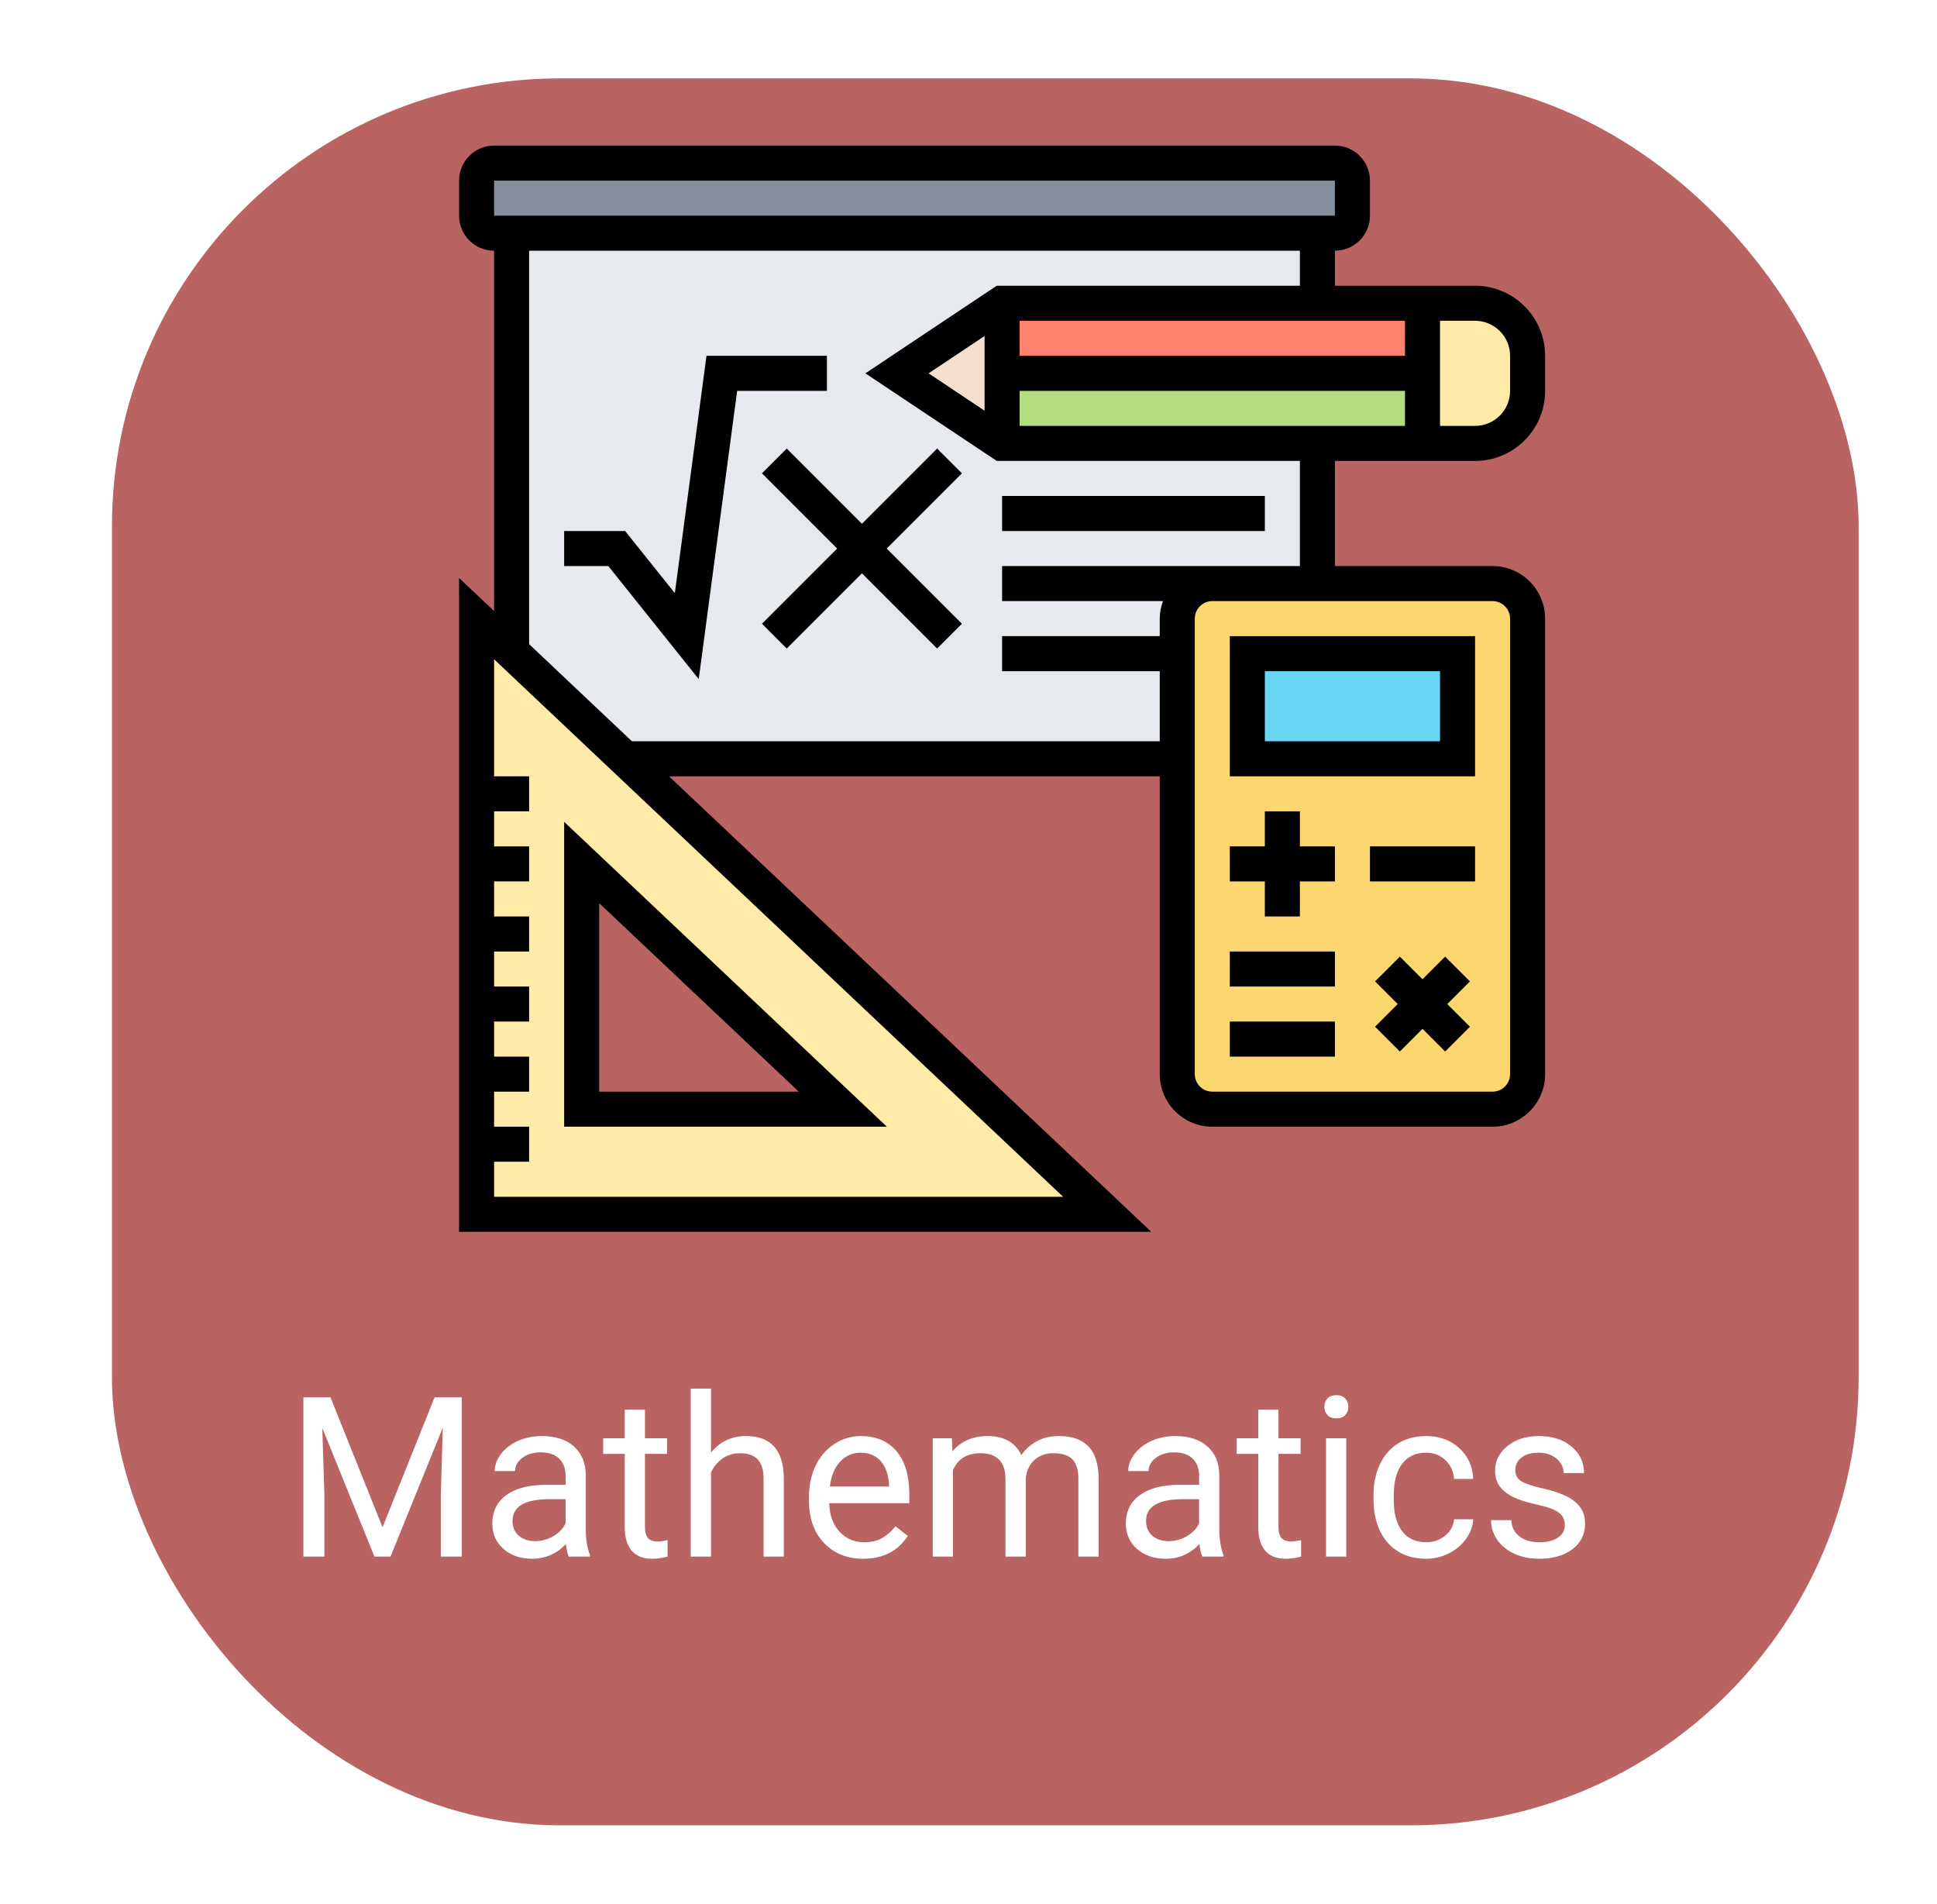 <svg width="173" height="170" viewBox="0 0 173 170" fill="none" xmlns="http://www.w3.org/2000/svg">
    <g filter="url(#filter0_d)">
        <rect x="7" y="3" width="156" height="156" rx="40" fill="#BA6363"/>
    </g>
    <path d="M29.518 124.781L34.166 136.383L38.815 124.781H41.246V139H39.371V133.463L39.547 127.486L34.879 139H33.443L28.785 127.516L28.971 133.463V139H27.096V124.781H29.518ZM50.797 139C50.693 138.792 50.608 138.421 50.543 137.887C49.703 138.759 48.7 139.195 47.535 139.195C46.493 139.195 45.637 138.902 44.967 138.316C44.303 137.724 43.971 136.975 43.971 136.07C43.971 134.97 44.387 134.117 45.221 133.512C46.06 132.9 47.239 132.594 48.756 132.594H50.514V131.764C50.514 131.132 50.325 130.631 49.947 130.26C49.57 129.882 49.013 129.693 48.277 129.693C47.633 129.693 47.092 129.856 46.656 130.182C46.22 130.507 46.002 130.901 46.002 131.363H44.185C44.185 130.836 44.371 130.328 44.742 129.84C45.12 129.345 45.628 128.954 46.266 128.668C46.91 128.382 47.617 128.238 48.385 128.238C49.602 128.238 50.556 128.544 51.246 129.156C51.936 129.762 52.294 130.598 52.32 131.666V136.529C52.32 137.499 52.444 138.271 52.691 138.844V139H50.797ZM47.799 137.623C48.365 137.623 48.902 137.477 49.41 137.184C49.918 136.891 50.286 136.51 50.514 136.041V133.873H49.098C46.884 133.873 45.777 134.521 45.777 135.816C45.777 136.383 45.966 136.826 46.344 137.145C46.721 137.464 47.206 137.623 47.799 137.623ZM57.603 125.875V128.434H59.576V129.83H57.603V136.383C57.603 136.806 57.691 137.125 57.867 137.34C58.043 137.548 58.342 137.652 58.766 137.652C58.974 137.652 59.26 137.613 59.625 137.535V139C59.15 139.13 58.688 139.195 58.238 139.195C57.431 139.195 56.822 138.951 56.412 138.463C56.002 137.975 55.797 137.281 55.797 136.383V129.83H53.873V128.434H55.797V125.875H57.603ZM63.502 129.713C64.303 128.73 65.344 128.238 66.627 128.238C68.86 128.238 69.986 129.498 70.006 132.018V139H68.199V132.008C68.193 131.246 68.017 130.683 67.672 130.318C67.333 129.954 66.803 129.771 66.08 129.771C65.494 129.771 64.98 129.928 64.537 130.24C64.094 130.553 63.749 130.963 63.502 131.471V139H61.695V124H63.502V129.713ZM77.096 139.195C75.663 139.195 74.498 138.727 73.6 137.789C72.701 136.845 72.252 135.585 72.252 134.01V133.678C72.252 132.63 72.451 131.695 72.848 130.875C73.251 130.048 73.811 129.404 74.527 128.941C75.25 128.473 76.031 128.238 76.871 128.238C78.245 128.238 79.312 128.691 80.074 129.596C80.836 130.501 81.217 131.796 81.217 133.482V134.234H74.059C74.085 135.276 74.387 136.119 74.967 136.764C75.553 137.402 76.295 137.721 77.193 137.721C77.831 137.721 78.372 137.59 78.814 137.33C79.257 137.07 79.644 136.725 79.977 136.295L81.08 137.154C80.195 138.515 78.867 139.195 77.096 139.195ZM76.871 129.723C76.142 129.723 75.53 129.99 75.035 130.523C74.54 131.051 74.234 131.793 74.117 132.75H79.41V132.613C79.358 131.695 79.111 130.986 78.668 130.484C78.225 129.977 77.626 129.723 76.871 129.723ZM85.016 128.434L85.064 129.605C85.839 128.694 86.884 128.238 88.199 128.238C89.677 128.238 90.683 128.805 91.217 129.938C91.568 129.43 92.024 129.02 92.584 128.707C93.15 128.395 93.818 128.238 94.586 128.238C96.904 128.238 98.082 129.465 98.121 131.92V139H96.314V132.027C96.314 131.272 96.142 130.709 95.797 130.338C95.452 129.96 94.872 129.771 94.059 129.771C93.388 129.771 92.831 129.973 92.389 130.377C91.946 130.774 91.689 131.311 91.617 131.988V139H89.801V132.076C89.801 130.54 89.049 129.771 87.545 129.771C86.36 129.771 85.549 130.276 85.113 131.285V139H83.307V128.434H85.016ZM107.379 139C107.275 138.792 107.19 138.421 107.125 137.887C106.285 138.759 105.283 139.195 104.117 139.195C103.076 139.195 102.219 138.902 101.549 138.316C100.885 137.724 100.553 136.975 100.553 136.07C100.553 134.97 100.969 134.117 101.803 133.512C102.643 132.9 103.821 132.594 105.338 132.594H107.096V131.764C107.096 131.132 106.907 130.631 106.529 130.26C106.152 129.882 105.595 129.693 104.859 129.693C104.215 129.693 103.674 129.856 103.238 130.182C102.802 130.507 102.584 130.901 102.584 131.363H100.768C100.768 130.836 100.953 130.328 101.324 129.84C101.702 129.345 102.21 128.954 102.848 128.668C103.492 128.382 104.199 128.238 104.967 128.238C106.184 128.238 107.138 128.544 107.828 129.156C108.518 129.762 108.876 130.598 108.902 131.666V136.529C108.902 137.499 109.026 138.271 109.273 138.844V139H107.379ZM104.381 137.623C104.947 137.623 105.484 137.477 105.992 137.184C106.5 136.891 106.868 136.51 107.096 136.041V133.873H105.68C103.466 133.873 102.359 134.521 102.359 135.816C102.359 136.383 102.548 136.826 102.926 137.145C103.303 137.464 103.788 137.623 104.381 137.623ZM114.186 125.875V128.434H116.158V129.83H114.186V136.383C114.186 136.806 114.273 137.125 114.449 137.34C114.625 137.548 114.924 137.652 115.348 137.652C115.556 137.652 115.842 137.613 116.207 137.535V139C115.732 139.13 115.27 139.195 114.82 139.195C114.013 139.195 113.404 138.951 112.994 138.463C112.584 137.975 112.379 137.281 112.379 136.383V129.83H110.455V128.434H112.379V125.875H114.186ZM120.24 139H118.434V128.434H120.24V139ZM118.287 125.631C118.287 125.338 118.375 125.09 118.551 124.889C118.733 124.687 119 124.586 119.352 124.586C119.703 124.586 119.97 124.687 120.152 124.889C120.335 125.09 120.426 125.338 120.426 125.631C120.426 125.924 120.335 126.168 120.152 126.363C119.97 126.559 119.703 126.656 119.352 126.656C119 126.656 118.733 126.559 118.551 126.363C118.375 126.168 118.287 125.924 118.287 125.631ZM127.379 137.721C128.023 137.721 128.587 137.525 129.068 137.135C129.55 136.744 129.817 136.256 129.869 135.67H131.578C131.546 136.275 131.337 136.852 130.953 137.398C130.569 137.945 130.055 138.382 129.41 138.707C128.772 139.033 128.095 139.195 127.379 139.195C125.94 139.195 124.794 138.717 123.941 137.76C123.095 136.796 122.672 135.481 122.672 133.814V133.512C122.672 132.483 122.861 131.568 123.238 130.768C123.616 129.967 124.156 129.345 124.859 128.902C125.569 128.46 126.406 128.238 127.369 128.238C128.554 128.238 129.537 128.593 130.318 129.303C131.106 130.012 131.526 130.934 131.578 132.066H129.869C129.817 131.383 129.557 130.823 129.088 130.387C128.626 129.944 128.053 129.723 127.369 129.723C126.451 129.723 125.738 130.055 125.23 130.719C124.729 131.376 124.479 132.33 124.479 133.58V133.922C124.479 135.139 124.729 136.077 125.23 136.734C125.732 137.392 126.448 137.721 127.379 137.721ZM139.762 136.197C139.762 135.709 139.576 135.331 139.205 135.064C138.84 134.791 138.199 134.557 137.281 134.361C136.37 134.166 135.644 133.932 135.104 133.658C134.57 133.385 134.173 133.059 133.912 132.682C133.658 132.304 133.531 131.855 133.531 131.334C133.531 130.468 133.896 129.736 134.625 129.137C135.361 128.538 136.298 128.238 137.438 128.238C138.635 128.238 139.605 128.548 140.348 129.166C141.096 129.785 141.471 130.576 141.471 131.539H139.654C139.654 131.044 139.443 130.618 139.02 130.26C138.603 129.902 138.076 129.723 137.438 129.723C136.78 129.723 136.266 129.866 135.895 130.152C135.523 130.439 135.338 130.813 135.338 131.275C135.338 131.712 135.51 132.04 135.855 132.262C136.201 132.483 136.822 132.695 137.721 132.896C138.626 133.098 139.358 133.339 139.918 133.619C140.478 133.899 140.891 134.238 141.158 134.635C141.432 135.025 141.568 135.504 141.568 136.07C141.568 137.014 141.191 137.773 140.436 138.346C139.68 138.912 138.701 139.195 137.496 139.195C136.65 139.195 135.901 139.046 135.25 138.746C134.599 138.447 134.088 138.03 133.717 137.496C133.352 136.956 133.17 136.373 133.17 135.748H134.977C135.009 136.354 135.25 136.835 135.699 137.193C136.155 137.545 136.754 137.721 137.496 137.721C138.18 137.721 138.727 137.584 139.137 137.311C139.553 137.031 139.762 136.66 139.762 136.197Z"
          fill="white"/>
    <path d="M133.306 52.113H108.274C106.553 52.113 105.145 53.521 105.145 55.242V95.919C105.145 97.641 106.553 99.048 108.274 99.048H133.306C135.027 99.048 136.435 97.641 136.435 95.919V55.242C136.435 53.521 135.027 52.113 133.306 52.113Z"
          fill="#FCD770"/>
    <path d="M45.694 20.823V58.199L55.816 67.758H105.145V55.242C105.145 53.521 106.553 52.113 108.274 52.113H117.661V20.823H45.694Z"
          fill="#E6E9ED"/>
    <path d="M111.403 58.371H130.177V67.758H111.403V58.371Z" fill="#69D6F4"/>
    <path d="M127.048 33.339V39.597H89.5V33.339H127.048Z" fill="#B4DD7F"/>
    <path d="M127.048 27.081V33.339H89.5V27.081H127.048Z" fill="#FF826E"/>
    <path d="M89.5 33.339V39.597L80.113 33.339L89.5 27.081V33.339Z" fill="#F5E0CD"/>
    <path d="M136.436 31.774V34.903C136.436 37.501 134.339 39.597 131.742 39.597H127.049V27.081H131.742C134.339 27.081 136.436 29.177 136.436 31.774Z"
          fill="#FFEAA7"/>
    <path d="M42.565 102.177V55.242L45.694 58.199L55.816 67.758L98.887 108.435H42.565V102.177ZM51.952 77.02V99.048H75.279L51.952 77.02Z"
          fill="#FFEAA7"/>
    <path d="M120.791 16.129V19.258C120.791 20.118 120.086 20.823 119.226 20.823H44.129C43.269 20.823 42.565 20.118 42.565 19.258V16.129C42.565 15.269 43.269 14.565 44.129 14.565H119.226C120.086 14.565 120.791 15.269 120.791 16.129Z"
          fill="#838F9B"/>
    <path d="M131.742 41.161C135.193 41.161 138 38.355 138 34.903V31.774C138 28.323 135.193 25.516 131.742 25.516H119.226V22.387C120.952 22.387 122.355 20.984 122.355 19.258V16.129C122.355 14.403 120.952 13 119.226 13H44.129C42.403 13 41 14.403 41 16.129V19.258C41 20.984 42.403 22.387 44.129 22.387V54.567L41 51.612V110H102.822L59.752 69.323H103.581V95.919C103.581 98.507 105.687 100.613 108.274 100.613H133.306C135.894 100.613 138 98.507 138 95.919V55.242C138 52.654 135.894 50.548 133.306 50.548H119.226V41.161H131.742ZM125.484 31.774H91.064V28.645H125.484V31.774ZM87.936 36.674L82.934 33.339L87.936 30.003V36.674ZM91.064 34.903H125.484V38.032H91.064V34.903ZM134.871 31.774V34.903C134.871 36.629 133.468 38.032 131.742 38.032H128.613V28.645H131.742C133.468 28.645 134.871 30.049 134.871 31.774ZM44.129 16.129H119.226L119.227 19.258H44.129V16.129ZM44.129 106.871V103.742H47.258V100.613H44.129V97.484H47.258V94.355H44.129V91.226H47.258V88.097H44.129V84.968H47.258V81.839H44.129V78.71H47.258V75.581H44.129V72.452H47.258V69.323H44.129V58.871L94.952 106.871H44.129ZM134.871 55.242V95.919C134.871 96.783 134.168 97.484 133.306 97.484H108.274C107.412 97.484 106.71 96.783 106.71 95.919V55.242C106.71 54.379 107.412 53.677 108.274 53.677H133.306C134.168 53.677 134.871 54.379 134.871 55.242ZM116.097 50.548H89.5V53.677H103.869C103.693 54.169 103.581 54.691 103.581 55.242V56.806H89.5V59.935H103.581V66.194H56.439L47.258 57.523V22.387H116.097V25.516H89.026L77.292 33.339L89.026 41.161H116.097V50.548Z"
          fill="black"/>
    <path d="M73.855 31.774H63.099L60.272 52.968L55.832 47.419H50.387V50.548H54.33L62.406 60.644L65.837 34.903H73.855V31.774Z"
          fill="black"/>
    <path d="M83.7 40.055L76.984 46.772L70.267 40.055L68.055 42.267L74.771 48.984L68.055 55.7L70.267 57.913L76.984 51.196L83.7 57.913L85.912 55.7L79.196 48.984L85.912 42.267L83.7 40.055Z"
          fill="black"/>
    <path d="M89.5 44.29H112.968V47.419H89.5V44.29Z" fill="black"/>
    <path d="M50.387 73.391V100.613H79.21L50.387 73.391ZM53.516 80.65L71.341 97.484H53.516V80.65Z"
          fill="black"/>
    <path d="M131.742 56.806H109.839V69.323H131.742V56.806ZM128.613 66.194H112.968V59.935H128.613V66.194Z"
          fill="black"/>
    <path d="M122.355 75.581H131.742V78.71H122.355V75.581Z" fill="black"/>
    <path d="M109.839 84.968H119.226V88.097H109.839V84.968Z" fill="black"/>
    <path d="M109.839 91.226H119.226V94.355H109.839V91.226Z" fill="black"/>
    <path d="M112.968 81.839H116.097V78.71H119.226V75.581H116.097V72.452H112.968V75.581H109.839V78.71H112.968V81.839Z"
          fill="black"/>
    <path d="M129.071 85.426L127.048 87.449L125.026 85.426L122.813 87.638L124.836 89.661L122.813 91.684L125.026 93.897L127.048 91.874L129.071 93.897L131.284 91.684L129.261 89.661L131.284 87.638L129.071 85.426Z"
          fill="black"/>
    <defs>
        <filter id="filter0_d" x="3" y="0" width="170" height="170" filterUnits="userSpaceOnUse"
                color-interpolation-filters="sRGB">
            <feFlood flood-opacity="0" result="BackgroundImageFix"/>
            <feColorMatrix in="SourceAlpha" type="matrix" values="0 0 0 0 0 0 0 0 0 0 0 0 0 0 0 0 0 0 127 0"/>
            <feMorphology radius="3" operator="dilate" in="SourceAlpha" result="effect1_dropShadow"/>
            <feOffset dx="3" dy="4"/>
            <feGaussianBlur stdDeviation="2"/>
            <feColorMatrix type="matrix" values="0 0 0 0 0 0 0 0 0 0 0 0 0 0 0 0 0 0 0.25 0"/>
            <feBlend mode="normal" in2="BackgroundImageFix" result="effect1_dropShadow"/>
            <feBlend mode="normal" in="SourceGraphic" in2="effect1_dropShadow" result="shape"/>
        </filter>
    </defs>
</svg>
